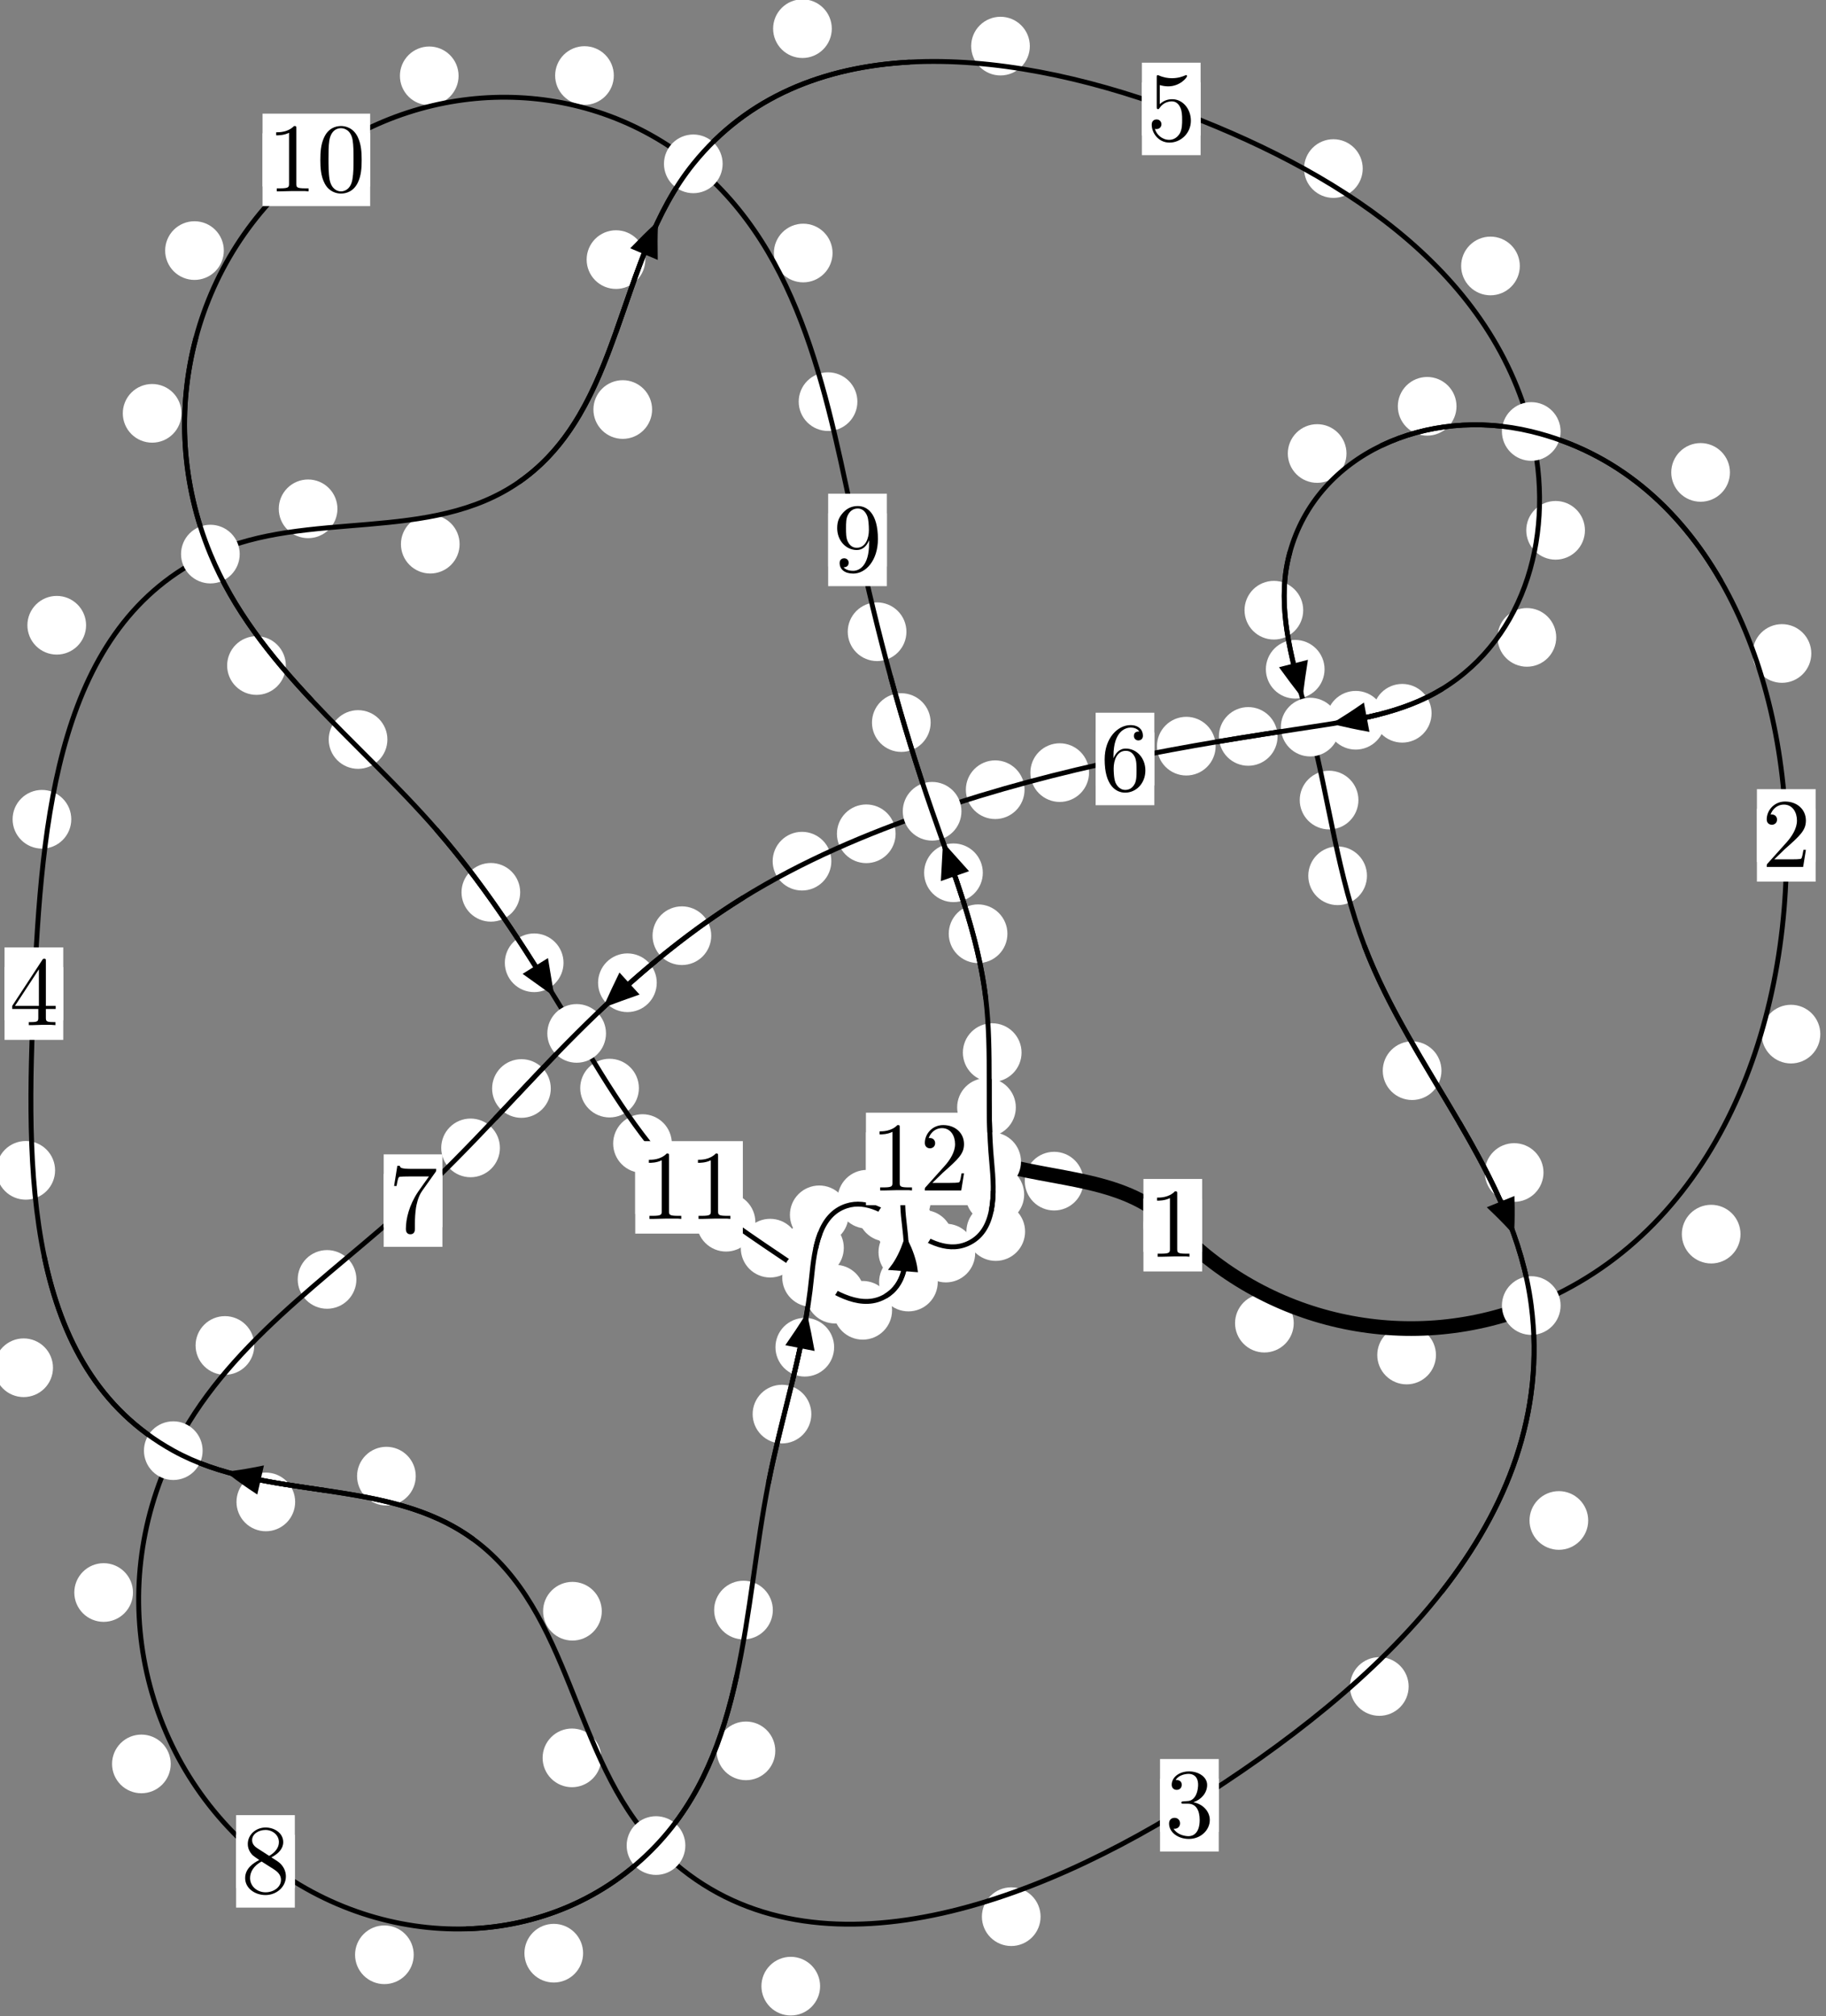 <?xml version="1.0"?>
<!-- Created by MetaPost 1.999 on 2021.07.06:0017 -->
<svg version="1.1" xmlns="http://www.w3.org/2000/svg" xmlns:xlink="http://www.w3.org/1999/xlink" width="186.028" height="205.393" viewBox="0 0 186.028 205.393">
<rect x="0" y="0" width="186.028" height="205.393" fill="#808080" stroke="none"/>
<!-- Original BoundingBox: -156.579361 -72.323349 29.449127 133.069489 -->
  <defs>
    <g transform="scale(0.01,0.01)" id="GLYPHcmr10_48">
      <path style="fill-rule: evenodd;" d="M460 -320C460 -400,455 -480,420 -554C374 -650,292 -666,250 -666C190 -666,117 -640,76 -547C44 -478,39 -400,39 -320C39 -245,43 -155,84 -79C127 2,200 22,249 22C303 22,379 1,423 -94C455 -163,460 -241,460 -320M249 -0C210 -0,151 -25,133 -121C122 -181,122 -273,122 -332C122 -396,122 -462,130 -516C149 -635,224 -644,249 -644C282 -644,348 -626,367 -527C377 -471,377 -395,377 -332C377 -257,377 -189,366 -125C351 -30,294 -0,249 -0"></path>
    </g>
    <g transform="scale(0.01,0.01)" id="GLYPHcmr10_49">
      <path style="fill-rule: evenodd;" d="M294 -640C294 -664,294 -666,271 -666C209 -602,121 -602,89 -602L89 -571C109 -571,168 -571,220 -597L220 -79C220 -43,217 -31,127 -31L95 -31L95 -0L257 -0L130 -3L217 -3L257 -3L297 -3L384 -3L419 -0L419 -31L387 -31C297 -31,294 -42,294 -79"></path>
    </g>
    <g transform="scale(0.01,0.01)" id="GLYPHcmr10_50">
      <path style="fill-rule: evenodd;" d="M127 -77L233 -180C389 -318,449 -372,449 -472C449 -586,359 -666,237 -666C124 -666,50 -574,50 -485C50 -429,100 -429,103 -429C120 -429,155 -441,155 -482C155 -508,137 -534,102 -534C94 -534,92 -534,89 -533C112 -598,166 -635,224 -635C315 -635,358 -554,358 -472C358 -392,308 -313,253 -251L61 -37C50 -26,50 -24,50 -0L421 -0L449 -174L424 -174C419 -144,412 -100,402 -85C395 -77,329 -77,307 -77"></path>
    </g>
    <g transform="scale(0.01,0.01)" id="GLYPHcmr10_51">
      <path style="fill-rule: evenodd;" d="M290 -352C372 -379,430 -449,430 -528C430 -610,342 -666,246 -666C145 -666,69 -606,69 -530C69 -497,91 -478,120 -478C151 -478,171 -500,171 -529C171 -579,124 -579,109 -579C140 -628,206 -641,242 -641C283 -641,338 -619,338 -529C338 -517,336 -459,310 -415C280 -367,246 -364,221 -363C213 -362,189 -360,182 -360C174 -359,167 -358,167 -348C167 -337,174 -337,191 -337L235 -337C317 -337,354 -269,354 -171C354 -35,285 -6,241 -6C198 -6,123 -23,88 -82C123 -77,154 -99,154 -137C154 -173,127 -193,98 -193C74 -193,42 -179,42 -135C42 -44,135 22,244 22C366 22,457 -69,457 -171C457 -253,394 -331,290 -352"></path>
    </g>
    <g transform="scale(0.01,0.01)" id="GLYPHcmr10_52">
      <path style="fill-rule: evenodd;" d="M294 -165L294 -78C294 -42,292 -31,218 -31L197 -31L197 -0L332 -0L238 -3L290 -3L332 -3L374 -3L427 -3L468 -0L468 -31L447 -31C373 -31,371 -42,371 -78L371 -165L471 -165L471 -196L371 -196L371 -651C371 -671,371 -677,355 -677C346 -677,343 -677,335 -665L28 -196L28 -165M300 -196L56 -196L300 -569"></path>
    </g>
    <g transform="scale(0.01,0.01)" id="GLYPHcmr10_53">
      <path style="fill-rule: evenodd;" d="M449 -201C449 -320,367 -420,259 -420C211 -420,168 -404,132 -369L132 -564C152 -558,185 -551,217 -551C340 -551,410 -642,410 -655C410 -661,407 -666,400 -666C399 -666,397 -666,392 -663C372 -654,323 -634,256 -634C216 -634,170 -641,123 -662C115 -665,113 -665,111 -665C101 -665,101 -657,101 -641L101 -345C101 -327,101 -319,115 -319C122 -319,124 -322,128 -328C139 -344,176 -398,257 -398C309 -398,334 -352,342 -334C358 -297,360 -258,360 -208C360 -173,360 -113,336 -71C312 -32,275 -6,229 -6C156 -6,99 -59,82 -118C85 -117,88 -116,99 -116C132 -116,149 -141,149 -165C149 -189,132 -214,99 -214C85 -214,50 -207,50 -161C50 -75,119 22,231 22C347 22,449 -74,449 -201"></path>
    </g>
    <g transform="scale(0.01,0.01)" id="GLYPHcmr10_54">
      <path style="fill-rule: evenodd;" d="M132 -328L132 -352C132 -605,256 -641,307 -641C331 -641,373 -635,395 -601C380 -601,340 -601,340 -556C340 -525,364 -510,386 -510C402 -510,432 -519,432 -558C432 -618,388 -666,305 -666C177 -666,42 -537,42 -316C42 -49,158 22,251 22C362 22,457 -72,457 -204C457 -331,368 -427,257 -427C189 -427,152 -376,132 -328M251 -6C188 -6,158 -66,152 -81C134 -128,134 -208,134 -226C134 -304,166 -404,256 -404C272 -404,318 -404,349 -342C367 -305,367 -254,367 -205C367 -157,367 -107,350 -71C320 -11,274 -6,251 -6"></path>
    </g>
    <g transform="scale(0.01,0.01)" id="GLYPHcmr10_55">
      <path style="fill-rule: evenodd;" d="M476 -609C485 -621,485 -623,485 -644L242 -644C120 -644,118 -657,114 -676L89 -676L56 -470L81 -470C84 -486,93 -549,106 -561C113 -567,191 -567,204 -567L411 -567C400 -551,321 -442,299 -409C209 -274,176 -135,176 -33C176 -23,176 22,222 22C268 22,268 -23,268 -33L268 -84C268 -139,271 -194,279 -248C283 -271,297 -357,341 -419"></path>
    </g>
    <g transform="scale(0.01,0.01)" id="GLYPHcmr10_56">
      <path style="fill-rule: evenodd;" d="M163 -457C117 -487,113 -521,113 -538C113 -599,178 -641,249 -641C322 -641,386 -589,386 -517C386 -460,347 -412,287 -377M309 -362C381 -399,430 -451,430 -517C430 -609,341 -666,250 -666C150 -666,69 -592,69 -499C69 -481,71 -436,113 -389C124 -377,161 -352,186 -335C128 -306,42 -250,42 -151C42 -45,144 22,249 22C362 22,457 -61,457 -168C457 -204,446 -249,408 -291C389 -312,373 -322,309 -362M209 -320L332 -242C360 -223,407 -193,407 -132C407 -58,332 -6,250 -6C164 -6,92 -68,92 -151C92 -209,124 -273,209 -320"></path>
    </g>
    <g transform="scale(0.01,0.01)" id="GLYPHcmr10_57">
      <path style="fill-rule: evenodd;" d="M367 -318L367 -286C367 -52,263 -6,205 -6C188 -6,134 -8,107 -42C151 -42,159 -71,159 -88C159 -119,135 -134,113 -134C97 -134,67 -125,67 -86C67 -19,121 22,206 22C335 22,457 -114,457 -329C457 -598,342 -666,253 -666C198 -666,149 -648,106 -603C65 -558,42 -516,42 -441C42 -316,130 -218,242 -218C303 -218,344 -260,367 -318M243 -241C227 -241,181 -241,150 -304C132 -341,132 -391,132 -440C132 -494,132 -541,153 -578C180 -628,218 -641,253 -641C299 -641,332 -607,349 -562C361 -530,365 -467,365 -421C365 -338,331 -241,243 -241"></path>
    </g>
  </defs>
  <path d="M131.802 134.793C131.802 134,131.487 133.24,130.926 132.679C130.366 132.119,129.606 131.804,128.813 131.804C128.02 131.804,127.26 132.119,126.7 132.679C126.139 133.24,125.824 134,125.824 134.793C125.824 135.585,126.139 136.345,126.7 136.906C127.26 137.466,128.02 137.781,128.813 137.781C129.606 137.781,130.366 137.466,130.926 136.906C131.487 136.345,131.802 135.585,131.802 134.793Z" style="fill: rgb(100%,100%,100%);stroke: none;"></path>
  <path d="M122.47 124.815C122.47 124.022,122.155 123.262,121.594 122.701C121.034 122.141,120.273 121.826,119.481 121.826C118.688 121.826,117.928 122.141,117.367 122.701C116.807 123.262,116.492 124.022,116.492 124.815C116.492 125.607,116.807 126.367,117.367 126.928C117.928 127.488,118.688 127.803,119.481 127.803C120.273 127.803,121.034 127.488,121.594 126.928C122.155 126.367,122.47 125.607,122.47 124.815Z" style="fill: rgb(100%,100%,100%);stroke: none;"></path>
  <path d="M177.318 125.725C177.318 124.932,177.003 124.172,176.443 123.611C175.883 123.051,175.122 122.736,174.33 122.736C173.537 122.736,172.777 123.051,172.216 123.611C171.656 124.172,171.341 124.932,171.341 125.725C171.341 126.517,171.656 127.277,172.216 127.838C172.777 128.398,173.537 128.713,174.33 128.713C175.122 128.713,175.883 128.398,176.443 127.838C177.003 127.277,177.318 126.517,177.318 125.725Z" style="fill: rgb(100%,100%,100%);stroke: none;"></path>
  <path d="M146.291 138.04C146.291 137.247,145.976 136.487,145.415 135.927C144.855 135.366,144.095 135.051,143.302 135.051C142.509 135.051,141.749 135.366,141.189 135.927C140.628 136.487,140.313 137.247,140.313 138.04C140.313 138.833,140.628 139.593,141.189 140.153C141.749 140.714,142.509 141.029,143.302 141.029C144.095 141.029,144.855 140.714,145.415 140.153C145.976 139.593,146.291 138.833,146.291 138.04Z" style="fill: rgb(100%,100%,100%);stroke: none;"></path>
  <path d="M184.531 66.572C184.531 65.779,184.216 65.019,183.655 64.458C183.095 63.898,182.335 63.583,181.542 63.583C180.749 63.583,179.989 63.898,179.429 64.458C178.868 65.019,178.553 65.779,178.553 66.572C178.553 67.364,178.868 68.124,179.429 68.685C179.989 69.245,180.749 69.56,181.542 69.56C182.335 69.56,183.095 69.245,183.655 68.685C184.216 68.124,184.531 67.364,184.531 66.572Z" style="fill: rgb(100%,100%,100%);stroke: none;"></path>
  <path d="M185.449 105.348C185.449 104.556,185.134 103.796,184.574 103.235C184.013 102.675,183.253 102.36,182.46 102.36C181.668 102.36,180.908 102.675,180.347 103.235C179.787 103.796,179.472 104.556,179.472 105.348C179.472 106.141,179.787 106.901,180.347 107.462C180.908 108.022,181.668 108.337,182.46 108.337C183.253 108.337,184.013 108.022,184.574 107.462C185.134 106.901,185.449 106.141,185.449 105.348Z" style="fill: rgb(100%,100%,100%);stroke: none;"></path>
  <path d="M148.384 41.392C148.384 40.599,148.069 39.839,147.509 39.279C146.948 38.718,146.188 38.403,145.396 38.403C144.603 38.403,143.843 38.718,143.282 39.279C142.722 39.839,142.407 40.599,142.407 41.392C142.407 42.185,142.722 42.945,143.282 43.505C143.843 44.066,144.603 44.381,145.396 44.381C146.188 44.381,146.948 44.066,147.509 43.505C148.069 42.945,148.384 42.185,148.384 41.392Z" style="fill: rgb(100%,100%,100%);stroke: none;"></path>
  <path d="M176.241 48.126C176.241 47.333,175.926 46.573,175.365 46.012C174.805 45.452,174.045 45.137,173.252 45.137C172.459 45.137,171.699 45.452,171.139 46.012C170.578 46.573,170.263 47.333,170.263 48.126C170.263 48.918,170.578 49.679,171.139 50.239C171.699 50.799,172.459 51.114,173.252 51.114C174.045 51.114,174.805 50.799,175.365 50.239C175.926 49.679,176.241 48.918,176.241 48.126Z" style="fill: rgb(100%,100%,100%);stroke: none;"></path>
  <path d="M132.767 62.164C132.767 61.371,132.452 60.611,131.892 60.05C131.331 59.49,130.571 59.175,129.779 59.175C128.986 59.175,128.226 59.49,127.665 60.05C127.105 60.611,126.79 61.371,126.79 62.164C126.79 62.956,127.105 63.717,127.665 64.277C128.226 64.837,128.986 65.152,129.779 65.152C130.571 65.152,131.331 64.837,131.892 64.277C132.452 63.717,132.767 62.956,132.767 62.164Z" style="fill: rgb(100%,100%,100%);stroke: none;"></path>
  <path d="M137.177 46.2C137.177 45.408,136.862 44.647,136.301 44.087C135.741 43.526,134.981 43.212,134.188 43.212C133.395 43.212,132.635 43.526,132.075 44.087C131.514 44.647,131.199 45.408,131.199 46.2C131.199 46.993,131.514 47.753,132.075 48.314C132.635 48.874,133.395 49.189,134.188 49.189C134.981 49.189,135.741 48.874,136.301 48.314C136.862 47.753,137.177 46.993,137.177 46.2Z" style="fill: rgb(100%,100%,100%);stroke: none;"></path>
  <path d="M138.392 81.505C138.392 80.712,138.077 79.952,137.516 79.392C136.956 78.831,136.196 78.516,135.403 78.516C134.61 78.516,133.85 78.831,133.29 79.392C132.729 79.952,132.414 80.712,132.414 81.505C132.414 82.298,132.729 83.058,133.29 83.618C133.85 84.179,134.61 84.494,135.403 84.494C136.196 84.494,136.956 84.179,137.516 83.618C138.077 83.058,138.392 82.298,138.392 81.505Z" style="fill: rgb(100%,100%,100%);stroke: none;"></path>
  <path d="M134.942 68.179C134.942 67.386,134.627 66.626,134.066 66.065C133.506 65.505,132.746 65.19,131.953 65.19C131.16 65.19,130.4 65.505,129.84 66.065C129.279 66.626,128.964 67.386,128.964 68.179C128.964 68.971,129.279 69.732,129.84 70.292C130.4 70.853,131.16 71.167,131.953 71.167C132.746 71.167,133.506 70.853,134.066 70.292C134.627 69.732,134.942 68.971,134.942 68.179Z" style="fill: rgb(100%,100%,100%);stroke: none;"></path>
  <path d="M146.851 109.072C146.851 108.28,146.536 107.519,145.975 106.959C145.415 106.399,144.655 106.084,143.862 106.084C143.069 106.084,142.309 106.399,141.749 106.959C141.188 107.519,140.873 108.28,140.873 109.072C140.873 109.865,141.188 110.625,141.749 111.186C142.309 111.746,143.069 112.061,143.862 112.061C144.655 112.061,145.415 111.746,145.975 111.186C146.536 110.625,146.851 109.865,146.851 109.072Z" style="fill: rgb(100%,100%,100%);stroke: none;"></path>
  <path d="M139.263 89.218C139.263 88.425,138.948 87.665,138.387 87.105C137.827 86.544,137.066 86.229,136.274 86.229C135.481 86.229,134.721 86.544,134.16 87.105C133.6 87.665,133.285 88.425,133.285 89.218C133.285 90.011,133.6 90.771,134.16 91.331C134.721 91.892,135.481 92.207,136.274 92.207C137.066 92.207,137.827 91.892,138.387 91.331C138.948 90.771,139.263 90.011,139.263 89.218Z" style="fill: rgb(100%,100%,100%);stroke: none;"></path>
  <path d="M161.801 154.895C161.801 154.102,161.486 153.342,160.925 152.781C160.365 152.221,159.605 151.906,158.812 151.906C158.019 151.906,157.259 152.221,156.699 152.781C156.138 153.342,155.823 154.102,155.823 154.895C155.823 155.687,156.138 156.447,156.699 157.008C157.259 157.568,158.019 157.883,158.812 157.883C159.605 157.883,160.365 157.568,160.925 157.008C161.486 156.447,161.801 155.687,161.801 154.895Z" style="fill: rgb(100%,100%,100%);stroke: none;"></path>
  <path d="M157.248 119.446C157.248 118.654,156.933 117.893,156.373 117.333C155.812 116.772,155.052 116.458,154.259 116.458C153.467 116.458,152.706 116.772,152.146 117.333C151.585 117.893,151.271 118.654,151.271 119.446C151.271 120.239,151.585 120.999,152.146 121.56C152.706 122.12,153.467 122.435,154.259 122.435C155.052 122.435,155.812 122.12,156.373 121.56C156.933 120.999,157.248 120.239,157.248 119.446Z" style="fill: rgb(100%,100%,100%);stroke: none;"></path>
  <path d="M106.011 195.256C106.011 194.463,105.696 193.703,105.136 193.143C104.576 192.582,103.815 192.267,103.023 192.267C102.23 192.267,101.47 192.582,100.909 193.143C100.349 193.703,100.034 194.463,100.034 195.256C100.034 196.049,100.349 196.809,100.909 197.369C101.47 197.93,102.23 198.245,103.023 198.245C103.815 198.245,104.576 197.93,105.136 197.369C105.696 196.809,106.011 196.049,106.011 195.256Z" style="fill: rgb(100%,100%,100%);stroke: none;"></path>
  <path d="M143.509 171.807C143.509 171.015,143.194 170.254,142.634 169.694C142.074 169.133,141.313 168.818,140.521 168.818C139.728 168.818,138.968 169.133,138.407 169.694C137.847 170.254,137.532 171.015,137.532 171.807C137.532 172.6,137.847 173.36,138.407 173.921C138.968 174.481,139.728 174.796,140.521 174.796C141.313 174.796,142.074 174.481,142.634 173.921C143.194 173.36,143.509 172.6,143.509 171.807Z" style="fill: rgb(100%,100%,100%);stroke: none;"></path>
  <path d="M61.257 179.079C61.257 178.286,60.943 177.526,60.382 176.966C59.822 176.405,59.061 176.09,58.269 176.09C57.476 176.09,56.716 176.405,56.155 176.966C55.595 177.526,55.28 178.286,55.28 179.079C55.28 179.872,55.595 180.632,56.155 181.192C56.716 181.753,57.476 182.068,58.269 182.068C59.061 182.068,59.822 181.753,60.382 181.192C60.943 180.632,61.257 179.872,61.257 179.079Z" style="fill: rgb(100%,100%,100%);stroke: none;"></path>
  <path d="M83.55 202.335C83.55 201.542,83.235 200.782,82.674 200.221C82.114 199.661,81.354 199.346,80.561 199.346C79.768 199.346,79.008 199.661,78.448 200.221C77.887 200.782,77.572 201.542,77.572 202.335C77.572 203.127,77.887 203.887,78.448 204.448C79.008 205.008,79.768 205.323,80.561 205.323C81.354 205.323,82.114 205.008,82.674 204.448C83.235 203.887,83.55 203.127,83.55 202.335Z" style="fill: rgb(100%,100%,100%);stroke: none;"></path>
  <path d="M42.355 150.378C42.355 149.586,42.04 148.826,41.48 148.265C40.919 147.705,40.159 147.39,39.366 147.39C38.574 147.39,37.813 147.705,37.253 148.265C36.692 148.826,36.378 149.586,36.378 150.378C36.378 151.171,36.692 151.931,37.253 152.492C37.813 153.052,38.574 153.367,39.366 153.367C40.159 153.367,40.919 153.052,41.48 152.492C42.04 151.931,42.355 151.171,42.355 150.378Z" style="fill: rgb(100%,100%,100%);stroke: none;"></path>
  <path d="M61.307 164.139C61.307 163.346,60.992 162.586,60.431 162.026C59.871 161.465,59.111 161.15,58.318 161.15C57.525 161.15,56.765 161.465,56.205 162.026C55.644 162.586,55.329 163.346,55.329 164.139C55.329 164.932,55.644 165.692,56.205 166.252C56.765 166.813,57.525 167.128,58.318 167.128C59.111 167.128,59.871 166.813,60.431 166.252C60.992 165.692,61.307 164.932,61.307 164.139Z" style="fill: rgb(100%,100%,100%);stroke: none;"></path>
  <path d="M5.398 139.336C5.398 138.543,5.083 137.783,4.523 137.223C3.962 136.662,3.202 136.347,2.409 136.347C1.617 136.347,0.857 136.662,0.296 137.223C-0.264 137.783,-0.579 138.543,-0.579 139.336C-0.579 140.129,-0.264 140.889,0.296 141.449C0.857 142.01,1.617 142.325,2.409 142.325C3.202 142.325,3.962 142.01,4.523 141.449C5.083 140.889,5.398 140.129,5.398 139.336Z" style="fill: rgb(100%,100%,100%);stroke: none;"></path>
  <path d="M30.07 153.005C30.07 152.212,29.755 151.452,29.195 150.891C28.634 150.331,27.874 150.016,27.081 150.016C26.289 150.016,25.528 150.331,24.968 150.891C24.407 151.452,24.093 152.212,24.093 153.005C24.093 153.797,24.407 154.558,24.968 155.118C25.528 155.678,26.289 155.993,27.081 155.993C27.874 155.993,28.634 155.678,29.195 155.118C29.755 154.558,30.07 153.797,30.07 153.005Z" style="fill: rgb(100%,100%,100%);stroke: none;"></path>
  <path d="M7.262 83.461C7.262 82.668,6.947 81.908,6.386 81.348C5.826 80.787,5.066 80.472,4.273 80.472C3.48 80.472,2.72 80.787,2.16 81.348C1.599 81.908,1.284 82.668,1.284 83.461C1.284 84.254,1.599 85.014,2.16 85.574C2.72 86.135,3.48 86.45,4.273 86.45C5.066 86.45,5.826 86.135,6.386 85.574C6.947 85.014,7.262 84.254,7.262 83.461Z" style="fill: rgb(100%,100%,100%);stroke: none;"></path>
  <path d="M5.612 119.226C5.612 118.433,5.297 117.673,4.737 117.112C4.176 116.552,3.416 116.237,2.623 116.237C1.831 116.237,1.07 116.552,0.51 117.112C-0.051 117.673,-0.365 118.433,-0.365 119.226C-0.365 120.018,-0.051 120.779,0.51 121.339C1.07 121.899,1.831 122.214,2.623 122.214C3.416 122.214,4.176 121.899,4.737 121.339C5.297 120.779,5.612 120.018,5.612 119.226Z" style="fill: rgb(100%,100%,100%);stroke: none;"></path>
  <path d="M34.377 51.836C34.377 51.043,34.062 50.283,33.502 49.722C32.941 49.162,32.181 48.847,31.389 48.847C30.596 48.847,29.836 49.162,29.275 49.722C28.715 50.283,28.4 51.043,28.4 51.836C28.4 52.628,28.715 53.389,29.275 53.949C29.836 54.509,30.596 54.824,31.389 54.824C32.181 54.824,32.941 54.509,33.502 53.949C34.062 53.389,34.377 52.628,34.377 51.836Z" style="fill: rgb(100%,100%,100%);stroke: none;"></path>
  <path d="M8.77 63.696C8.77 62.903,8.455 62.143,7.894 61.583C7.334 61.022,6.574 60.707,5.781 60.707C4.988 60.707,4.228 61.022,3.668 61.583C3.107 62.143,2.792 62.903,2.792 63.696C2.792 64.489,3.107 65.249,3.668 65.809C4.228 66.37,4.988 66.685,5.781 66.685C6.574 66.685,7.334 66.37,7.894 65.809C8.455 65.249,8.77 64.489,8.77 63.696Z" style="fill: rgb(100%,100%,100%);stroke: none;"></path>
  <path d="M66.434 41.72C66.434 40.927,66.119 40.167,65.558 39.607C64.998 39.046,64.237 38.731,63.445 38.731C62.652 38.731,61.892 39.046,61.331 39.607C60.771 40.167,60.456 40.927,60.456 41.72C60.456 42.513,60.771 43.273,61.331 43.833C61.892 44.394,62.652 44.709,63.445 44.709C64.237 44.709,64.998 44.394,65.558 43.833C66.119 43.273,66.434 42.513,66.434 41.72Z" style="fill: rgb(100%,100%,100%);stroke: none;"></path>
  <path d="M46.823 55.436C46.823 54.644,46.508 53.883,45.948 53.323C45.388 52.763,44.627 52.448,43.835 52.448C43.042 52.448,42.282 52.763,41.721 53.323C41.161 53.883,40.846 54.644,40.846 55.436C40.846 56.229,41.161 56.989,41.721 57.55C42.282 58.11,43.042 58.425,43.835 58.425C44.627 58.425,45.388 58.11,45.948 57.55C46.508 56.989,46.823 56.229,46.823 55.436Z" style="fill: rgb(100%,100%,100%);stroke: none;"></path>
  <path d="M84.741 2.919C84.741 2.127,84.426 1.366,83.865 0.806C83.305 0.245,82.545 -0.069,81.752 -0.069C80.959 -0.069,80.199 0.245,79.639 0.806C79.078 1.366,78.763 2.127,78.763 2.919C78.763 3.712,79.078 4.472,79.639 5.033C80.199 5.593,80.959 5.908,81.752 5.908C82.545 5.908,83.305 5.593,83.865 5.033C84.426 4.472,84.741 3.712,84.741 2.919Z" style="fill: rgb(100%,100%,100%);stroke: none;"></path>
  <path d="M65.743 26.446C65.743 25.654,65.428 24.894,64.868 24.333C64.307 23.773,63.547 23.458,62.754 23.458C61.962 23.458,61.202 23.773,60.641 24.333C60.081 24.894,59.766 25.654,59.766 26.446C59.766 27.239,60.081 27.999,60.641 28.56C61.202 29.12,61.962 29.435,62.754 29.435C63.547 29.435,64.307 29.12,64.868 28.56C65.428 27.999,65.743 27.239,65.743 26.446Z" style="fill: rgb(100%,100%,100%);stroke: none;"></path>
  <path d="M138.83 17.173C138.83 16.38,138.515 15.62,137.955 15.059C137.394 14.499,136.634 14.184,135.841 14.184C135.049 14.184,134.289 14.499,133.728 15.059C133.168 15.62,132.853 16.38,132.853 17.173C132.853 17.965,133.168 18.725,133.728 19.286C134.289 19.846,135.049 20.161,135.841 20.161C136.634 20.161,137.394 19.846,137.955 19.286C138.515 18.725,138.83 17.965,138.83 17.173Z" style="fill: rgb(100%,100%,100%);stroke: none;"></path>
  <path d="M104.917 4.697C104.917 3.904,104.602 3.144,104.042 2.584C103.481 2.023,102.721 1.708,101.928 1.708C101.136 1.708,100.376 2.023,99.815 2.584C99.255 3.144,98.94 3.904,98.94 4.697C98.94 5.49,99.255 6.25,99.815 6.81C100.376 7.371,101.136 7.686,101.928 7.686C102.721 7.686,103.481 7.371,104.042 6.81C104.602 6.25,104.917 5.49,104.917 4.697Z" style="fill: rgb(100%,100%,100%);stroke: none;"></path>
  <path d="M161.469 54.025C161.469 53.232,161.154 52.472,160.594 51.912C160.033 51.351,159.273 51.036,158.48 51.036C157.688 51.036,156.928 51.351,156.367 51.912C155.807 52.472,155.492 53.232,155.492 54.025C155.492 54.818,155.807 55.578,156.367 56.138C156.928 56.699,157.688 57.014,158.48 57.014C159.273 57.014,160.033 56.699,160.594 56.138C161.154 55.578,161.469 54.818,161.469 54.025Z" style="fill: rgb(100%,100%,100%);stroke: none;"></path>
  <path d="M154.835 27.094C154.835 26.301,154.52 25.541,153.96 24.981C153.399 24.42,152.639 24.105,151.847 24.105C151.054 24.105,150.294 24.42,149.733 24.981C149.173 25.541,148.858 26.301,148.858 27.094C148.858 27.887,149.173 28.647,149.733 29.207C150.294 29.768,151.054 30.083,151.847 30.083C152.639 30.083,153.399 29.768,153.96 29.207C154.52 28.647,154.835 27.887,154.835 27.094Z" style="fill: rgb(100%,100%,100%);stroke: none;"></path>
  <path d="M145.844 72.663C145.844 71.87,145.529 71.11,144.969 70.549C144.408 69.989,143.648 69.674,142.856 69.674C142.063 69.674,141.303 69.989,140.742 70.549C140.182 71.11,139.867 71.87,139.867 72.663C139.867 73.455,140.182 74.216,140.742 74.776C141.303 75.337,142.063 75.651,142.856 75.651C143.648 75.651,144.408 75.337,144.969 74.776C145.529 74.216,145.844 73.455,145.844 72.663Z" style="fill: rgb(100%,100%,100%);stroke: none;"></path>
  <path d="M158.543 64.932C158.543 64.139,158.228 63.379,157.668 62.818C157.107 62.258,156.347 61.943,155.554 61.943C154.762 61.943,154.002 62.258,153.441 62.818C152.881 63.379,152.566 64.139,152.566 64.932C152.566 65.724,152.881 66.484,153.441 67.045C154.002 67.605,154.762 67.92,155.554 67.92C156.347 67.92,157.107 67.605,157.668 67.045C158.228 66.484,158.543 65.724,158.543 64.932Z" style="fill: rgb(100%,100%,100%);stroke: none;"></path>
  <path d="M130.155 75.021C130.155 74.229,129.84 73.468,129.28 72.908C128.719 72.347,127.959 72.033,127.166 72.033C126.374 72.033,125.613 72.347,125.053 72.908C124.492 73.468,124.178 74.229,124.178 75.021C124.178 75.814,124.492 76.574,125.053 77.135C125.613 77.695,126.374 78.01,127.166 78.01C127.959 78.01,128.719 77.695,129.28 77.135C129.84 76.574,130.155 75.814,130.155 75.021Z" style="fill: rgb(100%,100%,100%);stroke: none;"></path>
  <path d="M141.107 73.374C141.107 72.581,140.793 71.821,140.232 71.261C139.672 70.7,138.911 70.385,138.119 70.385C137.326 70.385,136.566 70.7,136.005 71.261C135.445 71.821,135.13 72.581,135.13 73.374C135.13 74.167,135.445 74.927,136.005 75.487C136.566 76.048,137.326 76.363,138.119 76.363C138.911 76.363,139.672 76.048,140.232 75.487C140.793 74.927,141.107 74.167,141.107 73.374Z" style="fill: rgb(100%,100%,100%);stroke: none;"></path>
  <path d="M110.949 78.708C110.949 77.915,110.635 77.155,110.074 76.594C109.514 76.034,108.753 75.719,107.961 75.719C107.168 75.719,106.408 76.034,105.847 76.594C105.287 77.155,104.972 77.915,104.972 78.708C104.972 79.5,105.287 80.26,105.847 80.821C106.408 81.381,107.168 81.696,107.961 81.696C108.753 81.696,109.514 81.381,110.074 80.821C110.635 80.26,110.949 79.5,110.949 78.708Z" style="fill: rgb(100%,100%,100%);stroke: none;"></path>
  <path d="M123.847 76.013C123.847 75.22,123.532 74.46,122.971 73.9C122.411 73.339,121.651 73.024,120.858 73.024C120.065 73.024,119.305 73.339,118.745 73.9C118.184 74.46,117.869 75.22,117.869 76.013C117.869 76.806,118.184 77.566,118.745 78.126C119.305 78.687,120.065 79.002,120.858 79.002C121.651 79.002,122.411 78.687,122.971 78.126C123.532 77.566,123.847 76.806,123.847 76.013Z" style="fill: rgb(100%,100%,100%);stroke: none;"></path>
  <path d="M91.242 84.94C91.242 84.148,90.927 83.388,90.366 82.827C89.806 82.267,89.046 81.952,88.253 81.952C87.46 81.952,86.7 82.267,86.14 82.827C85.579 83.388,85.264 84.148,85.264 84.94C85.264 85.733,85.579 86.493,86.14 87.054C86.7 87.614,87.46 87.929,88.253 87.929C89.046 87.929,89.806 87.614,90.366 87.054C90.927 86.493,91.242 85.733,91.242 84.94Z" style="fill: rgb(100%,100%,100%);stroke: none;"></path>
  <path d="M104.378 80.45C104.378 79.657,104.063 78.897,103.502 78.337C102.942 77.776,102.182 77.461,101.389 77.461C100.596 77.461,99.836 77.776,99.276 78.337C98.715 78.897,98.4 79.657,98.4 80.45C98.4 81.243,98.715 82.003,99.276 82.563C99.836 83.124,100.596 83.439,101.389 83.439C102.182 83.439,102.942 83.124,103.502 82.563C104.063 82.003,104.378 81.243,104.378 80.45Z" style="fill: rgb(100%,100%,100%);stroke: none;"></path>
  <path d="M72.458 95.321C72.458 94.529,72.143 93.769,71.583 93.208C71.023 92.648,70.262 92.333,69.47 92.333C68.677 92.333,67.917 92.648,67.356 93.208C66.796 93.769,66.481 94.529,66.481 95.321C66.481 96.114,66.796 96.874,67.356 97.435C67.917 97.995,68.677 98.31,69.47 98.31C70.262 98.31,71.023 97.995,71.583 97.435C72.143 96.874,72.458 96.114,72.458 95.321Z" style="fill: rgb(100%,100%,100%);stroke: none;"></path>
  <path d="M84.695 87.73C84.695 86.937,84.38 86.177,83.819 85.617C83.259 85.056,82.499 84.741,81.706 84.741C80.913 84.741,80.153 85.056,79.593 85.617C79.032 86.177,78.717 86.937,78.717 87.73C78.717 88.523,79.032 89.283,79.593 89.843C80.153 90.404,80.913 90.719,81.706 90.719C82.499 90.719,83.259 90.404,83.819 89.843C84.38 89.283,84.695 88.523,84.695 87.73Z" style="fill: rgb(100%,100%,100%);stroke: none;"></path>
  <path d="M56.112 110.889C56.112 110.096,55.797 109.336,55.237 108.775C54.676 108.215,53.916 107.9,53.124 107.9C52.331 107.9,51.571 108.215,51.01 108.775C50.45 109.336,50.135 110.096,50.135 110.889C50.135 111.681,50.45 112.441,51.01 113.002C51.571 113.562,52.331 113.877,53.124 113.877C53.916 113.877,54.676 113.562,55.237 113.002C55.797 112.441,56.112 111.681,56.112 110.889Z" style="fill: rgb(100%,100%,100%);stroke: none;"></path>
  <path d="M66.908 100.115C66.908 99.323,66.593 98.562,66.033 98.002C65.472 97.441,64.712 97.126,63.919 97.126C63.127 97.126,62.367 97.441,61.806 98.002C61.246 98.562,60.931 99.323,60.931 100.115C60.931 100.908,61.246 101.668,61.806 102.229C62.367 102.789,63.127 103.104,63.919 103.104C64.712 103.104,65.472 102.789,66.033 102.229C66.593 101.668,66.908 100.908,66.908 100.115Z" style="fill: rgb(100%,100%,100%);stroke: none;"></path>
  <path d="M36.308 130.337C36.308 129.545,35.993 128.785,35.433 128.224C34.872 127.664,34.112 127.349,33.319 127.349C32.527 127.349,31.767 127.664,31.206 128.224C30.646 128.785,30.331 129.545,30.331 130.337C30.331 131.13,30.646 131.89,31.206 132.451C31.767 133.011,32.527 133.326,33.319 133.326C34.112 133.326,34.872 133.011,35.433 132.451C35.993 131.89,36.308 131.13,36.308 130.337Z" style="fill: rgb(100%,100%,100%);stroke: none;"></path>
  <path d="M50.929 116.939C50.929 116.147,50.614 115.386,50.053 114.826C49.493 114.265,48.733 113.951,47.94 113.951C47.147 113.951,46.387 114.265,45.827 114.826C45.266 115.386,44.951 116.147,44.951 116.939C44.951 117.732,45.266 118.492,45.827 119.053C46.387 119.613,47.147 119.928,47.94 119.928C48.733 119.928,49.493 119.613,50.053 119.053C50.614 118.492,50.929 117.732,50.929 116.939Z" style="fill: rgb(100%,100%,100%);stroke: none;"></path>
  <path d="M13.548 162.234C13.548 161.441,13.233 160.681,12.672 160.121C12.112 159.56,11.352 159.245,10.559 159.245C9.766 159.245,9.006 159.56,8.446 160.121C7.885 160.681,7.57 161.441,7.57 162.234C7.57 163.027,7.885 163.787,8.446 164.347C9.006 164.908,9.766 165.223,10.559 165.223C11.352 165.223,12.112 164.908,12.672 164.347C13.233 163.787,13.548 163.027,13.548 162.234Z" style="fill: rgb(100%,100%,100%);stroke: none;"></path>
  <path d="M25.904 137.066C25.904 136.274,25.589 135.513,25.028 134.953C24.468 134.393,23.708 134.078,22.915 134.078C22.122 134.078,21.362 134.393,20.802 134.953C20.241 135.513,19.926 136.274,19.926 137.066C19.926 137.859,20.241 138.619,20.802 139.18C21.362 139.74,22.122 140.055,22.915 140.055C23.708 140.055,24.468 139.74,25.028 139.18C25.589 138.619,25.904 137.859,25.904 137.066Z" style="fill: rgb(100%,100%,100%);stroke: none;"></path>
  <path d="M42.149 199.138C42.149 198.345,41.834 197.585,41.274 197.025C40.713 196.464,39.953 196.149,39.16 196.149C38.368 196.149,37.608 196.464,37.047 197.025C36.487 197.585,36.172 198.345,36.172 199.138C36.172 199.931,36.487 200.691,37.047 201.251C37.608 201.812,38.368 202.127,39.16 202.127C39.953 202.127,40.713 201.812,41.274 201.251C41.834 200.691,42.149 199.931,42.149 199.138Z" style="fill: rgb(100%,100%,100%);stroke: none;"></path>
  <path d="M17.393 179.696C17.393 178.903,17.078 178.143,16.518 177.582C15.957 177.022,15.197 176.707,14.404 176.707C13.612 176.707,12.852 177.022,12.291 177.582C11.731 178.143,11.416 178.903,11.416 179.696C11.416 180.488,11.731 181.248,12.291 181.809C12.852 182.369,13.612 182.684,14.404 182.684C15.197 182.684,15.957 182.369,16.518 181.809C17.078 181.248,17.393 180.488,17.393 179.696Z" style="fill: rgb(100%,100%,100%);stroke: none;"></path>
  <path d="M78.985 178.365C78.985 177.572,78.67 176.812,78.11 176.251C77.549 175.691,76.789 175.376,75.996 175.376C75.204 175.376,74.443 175.691,73.883 176.251C73.322 176.812,73.007 177.572,73.007 178.365C73.007 179.157,73.322 179.917,73.883 180.478C74.443 181.038,75.204 181.353,75.996 181.353C76.789 181.353,77.549 181.038,78.11 180.478C78.67 179.917,78.985 179.157,78.985 178.365Z" style="fill: rgb(100%,100%,100%);stroke: none;"></path>
  <path d="M59.405 198.976C59.405 198.184,59.091 197.423,58.53 196.863C57.97 196.302,57.209 195.987,56.417 195.987C55.624 195.987,54.864 196.302,54.303 196.863C53.743 197.423,53.428 198.184,53.428 198.976C53.428 199.769,53.743 200.529,54.303 201.09C54.864 201.65,55.624 201.965,56.417 201.965C57.209 201.965,57.97 201.65,58.53 201.09C59.091 200.529,59.405 199.769,59.405 198.976Z" style="fill: rgb(100%,100%,100%);stroke: none;"></path>
  <path d="M82.656 144.059C82.656 143.266,82.341 142.506,81.78 141.945C81.22 141.385,80.46 141.07,79.667 141.07C78.874 141.07,78.114 141.385,77.554 141.945C76.993 142.506,76.678 143.266,76.678 144.059C76.678 144.851,76.993 145.611,77.554 146.172C78.114 146.732,78.874 147.047,79.667 147.047C80.46 147.047,81.22 146.732,81.78 146.172C82.341 145.611,82.656 144.851,82.656 144.059Z" style="fill: rgb(100%,100%,100%);stroke: none;"></path>
  <path d="M78.734 164.021C78.734 163.229,78.419 162.469,77.858 161.908C77.298 161.348,76.538 161.033,75.745 161.033C74.952 161.033,74.192 161.348,73.632 161.908C73.071 162.469,72.756 163.229,72.756 164.021C72.756 164.814,73.071 165.574,73.632 166.135C74.192 166.695,74.952 167.01,75.745 167.01C76.538 167.01,77.298 166.695,77.858 166.135C78.419 165.574,78.734 164.814,78.734 164.021Z" style="fill: rgb(100%,100%,100%);stroke: none;"></path>
  <path d="M85.964 127.12C85.964 126.327,85.649 125.567,85.088 125.006C84.528 124.446,83.768 124.131,82.975 124.131C82.182 124.131,81.422 124.446,80.862 125.006C80.301 125.567,79.986 126.327,79.986 127.12C79.986 127.912,80.301 128.673,80.862 129.233C81.422 129.794,82.182 130.108,82.975 130.108C83.768 130.108,84.528 129.794,85.088 129.233C85.649 128.673,85.964 127.912,85.964 127.12Z" style="fill: rgb(100%,100%,100%);stroke: none;"></path>
  <path d="M84.979 137.245C84.979 136.452,84.664 135.692,84.104 135.132C83.543 134.571,82.783 134.256,81.99 134.256C81.198 134.256,80.438 134.571,79.877 135.132C79.317 135.692,79.002 136.452,79.002 137.245C79.002 138.038,79.317 138.798,79.877 139.358C80.438 139.919,81.198 140.234,81.99 140.234C82.783 140.234,83.543 139.919,84.104 139.358C84.664 138.798,84.979 138.038,84.979 137.245Z" style="fill: rgb(100%,100%,100%);stroke: none;"></path>
  <path d="M91.309 122.17C91.309 121.377,90.994 120.617,90.434 120.056C89.873 119.496,89.113 119.181,88.321 119.181C87.528 119.181,86.768 119.496,86.207 120.056C85.647 120.617,85.332 121.377,85.332 122.17C85.332 122.962,85.647 123.722,86.207 124.283C86.768 124.843,87.528 125.158,88.321 125.158C89.113 125.158,89.873 124.843,90.434 124.283C90.994 123.722,91.309 122.962,91.309 122.17Z" style="fill: rgb(100%,100%,100%);stroke: none;"></path>
  <path d="M86.452 123.758C86.452 122.966,86.137 122.205,85.577 121.645C85.016 121.085,84.256 120.77,83.464 120.77C82.671 120.77,81.911 121.085,81.35 121.645C80.79 122.205,80.475 122.966,80.475 123.758C80.475 124.551,80.79 125.311,81.35 125.872C81.911 126.432,82.671 126.747,83.464 126.747C84.256 126.747,85.016 126.432,85.577 125.872C86.137 125.311,86.452 124.551,86.452 123.758Z" style="fill: rgb(100%,100%,100%);stroke: none;"></path>
  <path d="M97.082 126.263C97.082 125.47,96.767 124.71,96.207 124.15C95.646 123.589,94.886 123.274,94.093 123.274C93.301 123.274,92.54 123.589,91.98 124.15C91.419 124.71,91.105 125.47,91.105 126.263C91.105 127.056,91.419 127.816,91.98 128.376C92.54 128.937,93.301 129.252,94.093 129.252C94.886 129.252,95.646 128.937,96.207 128.376C96.767 127.816,97.082 127.056,97.082 126.263Z" style="fill: rgb(100%,100%,100%);stroke: none;"></path>
  <path d="M93.343 123.491C93.343 122.698,93.028 121.938,92.467 121.377C91.907 120.817,91.147 120.502,90.354 120.502C89.561 120.502,88.801 120.817,88.241 121.377C87.68 121.938,87.365 122.698,87.365 123.491C87.365 124.283,87.68 125.043,88.241 125.604C88.801 126.164,89.561 126.479,90.354 126.479C91.147 126.479,91.907 126.164,92.467 125.604C93.028 125.043,93.343 124.283,93.343 123.491Z" style="fill: rgb(100%,100%,100%);stroke: none;"></path>
  <path d="M104.433 125.462C104.433 124.67,104.118 123.91,103.557 123.349C102.997 122.789,102.237 122.474,101.444 122.474C100.651 122.474,99.891 122.789,99.331 123.349C98.77 123.91,98.455 124.67,98.455 125.462C98.455 126.255,98.77 127.015,99.331 127.576C99.891 128.136,100.651 128.451,101.444 128.451C102.237 128.451,102.997 128.136,103.557 127.576C104.118 127.015,104.433 126.255,104.433 125.462Z" style="fill: rgb(100%,100%,100%);stroke: none;"></path>
  <path d="M99.35 127.654C99.35 126.861,99.035 126.101,98.475 125.54C97.914 124.98,97.154 124.665,96.361 124.665C95.569 124.665,94.809 124.98,94.248 125.54C93.688 126.101,93.373 126.861,93.373 127.654C93.373 128.446,93.688 129.206,94.248 129.767C94.809 130.327,95.569 130.642,96.361 130.642C97.154 130.642,97.914 130.327,98.475 129.767C99.035 129.206,99.35 128.446,99.35 127.654Z" style="fill: rgb(100%,100%,100%);stroke: none;"></path>
  <path d="M103.49 112.814C103.49 112.021,103.175 111.261,102.614 110.701C102.054 110.14,101.293 109.825,100.501 109.825C99.708 109.825,98.948 110.14,98.387 110.701C97.827 111.261,97.512 112.021,97.512 112.814C97.512 113.607,97.827 114.367,98.387 114.927C98.948 115.488,99.708 115.803,100.501 115.803C101.293 115.803,102.054 115.488,102.614 114.927C103.175 114.367,103.49 113.607,103.49 112.814Z" style="fill: rgb(100%,100%,100%);stroke: none;"></path>
  <path d="M104.339 121.687C104.339 120.894,104.024 120.134,103.463 119.573C102.903 119.013,102.143 118.698,101.35 118.698C100.557 118.698,99.797 119.013,99.237 119.573C98.676 120.134,98.361 120.894,98.361 121.687C98.361 122.479,98.676 123.239,99.237 123.8C99.797 124.36,100.557 124.675,101.35 124.675C102.143 124.675,102.903 124.36,103.463 123.8C104.024 123.239,104.339 122.479,104.339 121.687Z" style="fill: rgb(100%,100%,100%);stroke: none;"></path>
  <path d="M102.633 95.123C102.633 94.33,102.318 93.57,101.758 93.009C101.197 92.449,100.437 92.134,99.645 92.134C98.852 92.134,98.092 92.449,97.531 93.009C96.971 93.57,96.656 94.33,96.656 95.123C96.656 95.915,96.971 96.676,97.531 97.236C98.092 97.797,98.852 98.111,99.645 98.111C100.437 98.111,101.197 97.797,101.758 97.236C102.318 96.676,102.633 95.915,102.633 95.123Z" style="fill: rgb(100%,100%,100%);stroke: none;"></path>
  <path d="M104.073 107.23C104.073 106.438,103.758 105.678,103.197 105.117C102.637 104.557,101.877 104.242,101.084 104.242C100.291 104.242,99.531 104.557,98.971 105.117C98.41 105.678,98.095 106.438,98.095 107.23C98.095 108.023,98.41 108.783,98.971 109.344C99.531 109.904,100.291 110.219,101.084 110.219C101.877 110.219,102.637 109.904,103.197 109.344C103.758 108.783,104.073 108.023,104.073 107.23Z" style="fill: rgb(100%,100%,100%);stroke: none;"></path>
  <path d="M94.812 73.61C94.812 72.817,94.497 72.057,93.937 71.497C93.376 70.936,92.616 70.621,91.824 70.621C91.031 70.621,90.271 70.936,89.71 71.497C89.15 72.057,88.835 72.817,88.835 73.61C88.835 74.403,89.15 75.163,89.71 75.723C90.271 76.284,91.031 76.599,91.824 76.599C92.616 76.599,93.376 76.284,93.937 75.723C94.497 75.163,94.812 74.403,94.812 73.61Z" style="fill: rgb(100%,100%,100%);stroke: none;"></path>
  <path d="M100.126 88.913C100.126 88.12,99.811 87.36,99.25 86.799C98.69 86.239,97.93 85.924,97.137 85.924C96.344 85.924,95.584 86.239,95.024 86.799C94.463 87.36,94.148 88.12,94.148 88.913C94.148 89.705,94.463 90.466,95.024 91.026C95.584 91.586,96.344 91.901,97.137 91.901C97.93 91.901,98.69 91.586,99.25 91.026C99.811 90.466,100.126 89.705,100.126 88.913Z" style="fill: rgb(100%,100%,100%);stroke: none;"></path>
  <path d="M87.348 40.917C87.348 40.124,87.033 39.364,86.472 38.803C85.912 38.243,85.152 37.928,84.359 37.928C83.566 37.928,82.806 38.243,82.246 38.803C81.685 39.364,81.37 40.124,81.37 40.917C81.37 41.709,81.685 42.469,82.246 43.03C82.806 43.59,83.566 43.905,84.359 43.905C85.152 43.905,85.912 43.59,86.472 43.03C87.033 42.469,87.348 41.709,87.348 40.917Z" style="fill: rgb(100%,100%,100%);stroke: none;"></path>
  <path d="M92.344 64.358C92.344 63.565,92.029 62.805,91.468 62.245C90.908 61.684,90.148 61.369,89.355 61.369C88.562 61.369,87.802 61.684,87.242 62.245C86.681 62.805,86.366 63.565,86.366 64.358C86.366 65.151,86.681 65.911,87.242 66.471C87.802 67.032,88.562 67.347,89.355 67.347C90.148 67.347,90.908 67.032,91.468 66.471C92.029 65.911,92.344 65.151,92.344 64.358Z" style="fill: rgb(100%,100%,100%);stroke: none;"></path>
  <path d="M62.534 7.696C62.534 6.903,62.219 6.143,61.658 5.582C61.098 5.022,60.338 4.707,59.545 4.707C58.752 4.707,57.992 5.022,57.432 5.582C56.871 6.143,56.556 6.903,56.556 7.696C56.556 8.488,56.871 9.248,57.432 9.809C57.992 10.369,58.752 10.684,59.545 10.684C60.338 10.684,61.098 10.369,61.658 9.809C62.219 9.248,62.534 8.488,62.534 7.696Z" style="fill: rgb(100%,100%,100%);stroke: none;"></path>
  <path d="M84.818 25.776C84.818 24.984,84.503 24.224,83.942 23.663C83.382 23.103,82.622 22.788,81.829 22.788C81.036 22.788,80.276 23.103,79.716 23.663C79.155 24.224,78.84 24.984,78.84 25.776C78.84 26.569,79.155 27.329,79.716 27.89C80.276 28.45,81.036 28.765,81.829 28.765C82.622 28.765,83.382 28.45,83.942 27.89C84.503 27.329,84.818 26.569,84.818 25.776Z" style="fill: rgb(100%,100%,100%);stroke: none;"></path>
  <path d="M22.803 25.528C22.803 24.735,22.488 23.975,21.928 23.414C21.367 22.854,20.607 22.539,19.815 22.539C19.022 22.539,18.262 22.854,17.701 23.414C17.141 23.975,16.826 24.735,16.826 25.528C16.826 26.32,17.141 27.08,17.701 27.641C18.262 28.201,19.022 28.516,19.815 28.516C20.607 28.516,21.367 28.201,21.928 27.641C22.488 27.08,22.803 26.32,22.803 25.528Z" style="fill: rgb(100%,100%,100%);stroke: none;"></path>
  <path d="M46.719 7.726C46.719 6.934,46.404 6.174,45.844 5.613C45.283 5.053,44.523 4.738,43.73 4.738C42.938 4.738,42.178 5.053,41.617 5.613C41.057 6.174,40.742 6.934,40.742 7.726C40.742 8.519,41.057 9.279,41.617 9.84C42.178 10.4,42.938 10.715,43.73 10.715C44.523 10.715,45.283 10.4,45.844 9.84C46.404 9.279,46.719 8.519,46.719 7.726Z" style="fill: rgb(100%,100%,100%);stroke: none;"></path>
  <path d="M29.118 67.799C29.118 67.006,28.803 66.246,28.243 65.686C27.682 65.125,26.922 64.81,26.13 64.81C25.337 64.81,24.577 65.125,24.016 65.686C23.456 66.246,23.141 67.006,23.141 67.799C23.141 68.592,23.456 69.352,24.016 69.912C24.577 70.473,25.337 70.788,26.13 70.788C26.922 70.788,27.682 70.473,28.243 69.912C28.803 69.352,29.118 68.592,29.118 67.799Z" style="fill: rgb(100%,100%,100%);stroke: none;"></path>
  <path d="M18.488 42.107C18.488 41.315,18.173 40.555,17.613 39.994C17.053 39.434,16.292 39.119,15.5 39.119C14.707 39.119,13.947 39.434,13.386 39.994C12.826 40.555,12.511 41.315,12.511 42.107C12.511 42.9,12.826 43.66,13.386 44.221C13.947 44.781,14.707 45.096,15.5 45.096C16.292 45.096,17.053 44.781,17.613 44.221C18.173 43.66,18.488 42.9,18.488 42.107Z" style="fill: rgb(100%,100%,100%);stroke: none;"></path>
  <path d="M52.995 90.903C52.995 90.111,52.681 89.351,52.12 88.79C51.56 88.23,50.799 87.915,50.007 87.915C49.214 87.915,48.454 88.23,47.893 88.79C47.333 89.351,47.018 90.111,47.018 90.903C47.018 91.696,47.333 92.456,47.893 93.017C48.454 93.577,49.214 93.892,50.007 93.892C50.799 93.892,51.56 93.577,52.12 93.017C52.681 92.456,52.995 91.696,52.995 90.903Z" style="fill: rgb(100%,100%,100%);stroke: none;"></path>
  <path d="M39.467 75.335C39.467 74.542,39.152 73.782,38.591 73.222C38.031 72.661,37.271 72.346,36.478 72.346C35.685 72.346,34.925 72.661,34.365 73.222C33.804 73.782,33.489 74.542,33.489 75.335C33.489 76.128,33.804 76.888,34.365 77.448C34.925 78.009,35.685 78.324,36.478 78.324C37.271 78.324,38.031 78.009,38.591 77.448C39.152 76.888,39.467 76.128,39.467 75.335Z" style="fill: rgb(100%,100%,100%);stroke: none;"></path>
  <path d="M65.089 110.848C65.089 110.055,64.775 109.295,64.214 108.735C63.654 108.174,62.893 107.859,62.101 107.859C61.308 107.859,60.548 108.174,59.987 108.735C59.427 109.295,59.112 110.055,59.112 110.848C59.112 111.641,59.427 112.401,59.987 112.961C60.548 113.522,61.308 113.837,62.101 113.837C62.893 113.837,63.654 113.522,64.214 112.961C64.775 112.401,65.089 111.641,65.089 110.848Z" style="fill: rgb(100%,100%,100%);stroke: none;"></path>
  <path d="M57.409 98.081C57.409 97.289,57.094 96.529,56.533 95.968C55.973 95.408,55.213 95.093,54.42 95.093C53.627 95.093,52.867 95.408,52.307 95.968C51.746 96.529,51.431 97.289,51.431 98.081C51.431 98.874,51.746 99.634,52.307 100.195C52.867 100.755,53.627 101.07,54.42 101.07C55.213 101.07,55.973 100.755,56.533 100.195C57.094 99.634,57.409 98.874,57.409 98.081Z" style="fill: rgb(100%,100%,100%);stroke: none;"></path>
  <path d="M76.955 124.51C76.955 123.717,76.64 122.957,76.08 122.397C75.519 121.836,74.759 121.521,73.967 121.521C73.174 121.521,72.414 121.836,71.853 122.397C71.293 122.957,70.978 123.717,70.978 124.51C70.978 125.303,71.293 126.063,71.853 126.623C72.414 127.184,73.174 127.499,73.967 127.499C74.759 127.499,75.519 127.184,76.08 126.623C76.64 126.063,76.955 125.303,76.955 124.51Z" style="fill: rgb(100%,100%,100%);stroke: none;"></path>
  <path d="M68.445 116.497C68.445 115.705,68.13 114.945,67.57 114.384C67.009 113.824,66.249 113.509,65.456 113.509C64.664 113.509,63.903 113.824,63.343 114.384C62.782 114.945,62.468 115.705,62.468 116.497C62.468 117.29,62.782 118.05,63.343 118.611C63.903 119.171,64.664 119.486,65.456 119.486C66.249 119.486,67.009 119.171,67.57 118.611C68.13 118.05,68.445 117.29,68.445 116.497Z" style="fill: rgb(100%,100%,100%);stroke: none;"></path>
  <path d="M88.066 131.837C88.066 131.044,87.751 130.284,87.19 129.723C86.63 129.163,85.87 128.848,85.077 128.848C84.284 128.848,83.524 129.163,82.964 129.723C82.403 130.284,82.088 131.044,82.088 131.837C82.088 132.629,82.403 133.39,82.964 133.95C83.524 134.511,84.284 134.826,85.077 134.826C85.87 134.826,86.63 134.511,87.19 133.95C87.751 133.39,88.066 132.629,88.066 131.837Z" style="fill: rgb(100%,100%,100%);stroke: none;"></path>
  <path d="M81.448 127.153C81.448 126.36,81.133 125.6,80.572 125.04C80.012 124.479,79.251 124.164,78.459 124.164C77.666 124.164,76.906 124.479,76.345 125.04C75.785 125.6,75.47 126.36,75.47 127.153C75.47 127.946,75.785 128.706,76.345 129.266C76.906 129.827,77.666 130.142,78.459 130.142C79.251 130.142,80.012 129.827,80.572 129.266C81.133 128.706,81.448 127.946,81.448 127.153Z" style="fill: rgb(100%,100%,100%);stroke: none;"></path>
  <path d="M95.537 130.605C95.537 129.813,95.222 129.053,94.662 128.492C94.101 127.932,93.341 127.617,92.548 127.617C91.756 127.617,90.995 127.932,90.435 128.492C89.875 129.053,89.56 129.813,89.56 130.605C89.56 131.398,89.875 132.158,90.435 132.719C90.995 133.279,91.756 133.594,92.548 133.594C93.341 133.594,94.101 133.279,94.662 132.719C95.222 132.158,95.537 131.398,95.537 130.605Z" style="fill: rgb(100%,100%,100%);stroke: none;"></path>
  <path d="M90.882 133.484C90.882 132.692,90.568 131.931,90.007 131.371C89.447 130.81,88.686 130.495,87.894 130.495C87.101 130.495,86.341 130.81,85.78 131.371C85.22 131.931,84.905 132.692,84.905 133.484C84.905 134.277,85.22 135.037,85.78 135.598C86.341 136.158,87.101 136.473,87.894 136.473C88.686 136.473,89.447 136.158,90.007 135.598C90.568 135.037,90.882 134.277,90.882 133.484Z" style="fill: rgb(100%,100%,100%);stroke: none;"></path>
  <path d="M94.817 122.313C94.817 121.521,94.502 120.761,93.941 120.2C93.381 119.64,92.62 119.325,91.828 119.325C91.035 119.325,90.275 119.64,89.714 120.2C89.154 120.761,88.839 121.521,88.839 122.313C88.839 123.106,89.154 123.866,89.714 124.427C90.275 124.987,91.035 125.302,91.828 125.302C92.62 125.302,93.381 124.987,93.941 124.427C94.502 123.866,94.817 123.106,94.817 122.313Z" style="fill: rgb(100%,100%,100%);stroke: none;"></path>
  <path d="M95.478 127.556C95.478 126.763,95.163 126.003,94.602 125.443C94.042 124.882,93.282 124.567,92.489 124.567C91.696 124.567,90.936 124.882,90.376 125.443C89.815 126.003,89.5 126.763,89.5 127.556C89.5 128.349,89.815 129.109,90.376 129.669C90.936 130.23,91.696 130.545,92.489 130.545C93.282 130.545,94.042 130.23,94.602 129.669C95.163 129.109,95.478 128.349,95.478 127.556Z" style="fill: rgb(100%,100%,100%);stroke: none;"></path>
  <path d="M98.763 116.499C98.763 115.706,98.448 114.946,97.888 114.386C97.327 113.825,96.567 113.51,95.774 113.51C94.982 113.51,94.222 113.825,93.661 114.386C93.101 114.946,92.786 115.706,92.786 116.499C92.786 117.292,93.101 118.052,93.661 118.612C94.222 119.173,94.982 119.488,95.774 119.488C96.567 119.488,97.327 119.173,97.888 118.612C98.448 118.052,98.763 117.292,98.763 116.499Z" style="fill: rgb(100%,100%,100%);stroke: none;"></path>
  <path d="M94.724 119.548C94.724 118.756,94.409 117.996,93.848 117.435C93.288 116.875,92.528 116.56,91.735 116.56C90.942 116.56,90.182 116.875,89.622 117.435C89.061 117.996,88.746 118.756,88.746 119.548C88.746 120.341,89.061 121.101,89.622 121.662C90.182 122.222,90.942 122.537,91.735 122.537C92.528 122.537,93.288 122.222,93.848 121.662C94.409 121.101,94.724 120.341,94.724 119.548Z" style="fill: rgb(100%,100%,100%);stroke: none;"></path>
  <path d="M110.381 120.326C110.381 119.533,110.066 118.773,109.506 118.212C108.945 117.652,108.185 117.337,107.392 117.337C106.6 117.337,105.84 117.652,105.279 118.212C104.719 118.773,104.404 119.533,104.404 120.326C104.404 121.118,104.719 121.878,105.279 122.439C105.84 122.999,106.6 123.314,107.392 123.314C108.185 123.314,108.945 122.999,109.506 122.439C110.066 121.878,110.381 121.118,110.381 120.326Z" style="fill: rgb(100%,100%,100%);stroke: none;"></path>
  <path d="M101.507 117.556C101.507 116.763,101.192 116.003,100.632 115.442C100.071 114.882,99.311 114.567,98.518 114.567C97.726 114.567,96.965 114.882,96.405 115.442C95.844 116.003,95.529 116.763,95.529 117.556C95.529 118.348,95.844 119.109,96.405 119.669C96.965 120.23,97.726 120.544,98.518 120.544C99.311 120.544,100.071 120.23,100.632 119.669C101.192 119.109,101.507 118.348,101.507 117.556Z" style="fill: rgb(100%,100%,100%);stroke: none;"></path>
  <path d="M119.481 124.815C128.813 134.793,143.302 138.04,156 133C174.33 125.725,182.46 105.348,181.981 85.104C181.542 66.572,173.252 48.126,156 43.955C145.396 41.392,134.188 46.2,131.406 56.273C129.779 62.164,131.953 68.179,133.479 74.072C135.403 81.505,136.274 89.218,139.017 96.397C143.862 109.072,154.259 119.446,156 133C158.812 154.895,140.521 171.807,121.171 183.907C103.023 195.256,80.561 202.335,66.832 188.012C58.269 179.079,58.318 164.139,48.158 156.762C39.366 150.378,27.081 153.005,17.654 147.782C2.409 139.336,2.623 119.226,3.454 101.225C4.273 83.461,5.781 63.696,21.433 56.447C31.389 51.836,43.835 55.436,52.937 49.069C63.445 41.72,62.754 26.446,70.632 16.691C81.752 2.919,101.928 4.697,119.324 11.097C135.841 17.173,151.847 27.094,156 43.955C158.48 54.025,155.554 64.932,146.872 70.218C142.856 72.663,138.119 73.374,133.479 74.072C127.166 75.021,120.858 76.013,114.609 77.319C107.961 78.708,101.389 80.45,94.962 82.647C88.253 84.94,81.706 87.73,75.68 91.469C69.47 95.321,63.919 100.115,58.748 105.276C53.124 110.889,47.94 116.939,42.081 122.309C33.319 130.337,22.915 137.066,17.654 147.782C10.559 162.234,14.404 179.696,27.046 189.624C39.16 199.138,56.417 198.976,66.832 188.012C75.996 178.365,75.745 164.021,78.292 151.057C79.667 144.059,81.99 137.245,82.681 130.141C82.975 127.12,83.464 123.758,86.233 122.852C88.321 122.17,90.354 123.491,92.144 124.817C94.093 126.263,96.361 127.654,98.538 126.715C101.444 125.462,101.35 121.687,101.03 118.34C100.501 112.814,101.084 107.23,100.429 101.717C99.645 95.123,97.137 88.913,94.962 82.647C91.824 73.61,89.355 64.358,87.361 55.002C84.359 40.917,81.829 25.776,70.632 16.691C59.545 7.696,43.73 7.726,32.229 16.288C19.815 25.528,15.5 42.107,21.433 56.447C26.13 67.799,36.478 75.335,44.497 84.563C50.007 90.903,54.42 98.081,58.748 105.276C62.101 110.848,65.456 116.497,70.197 120.961C73.967 124.51,78.459 127.153,82.681 130.141C85.077 131.837,87.894 133.484,90.286 132.004C92.548 130.605,92.489 127.556,92.144 124.817C91.828 122.313,91.735 119.548,93.701 118.064C95.774 116.499,98.518 117.556,101.03 118.34C107.392 120.326,114.867 119.881,119.481 124.815" style="stroke:rgb(0%,0%,0%); stroke-width: 0.498;stroke-linecap: round;stroke-linejoin: round;stroke-miterlimit: 10;fill: none;"></path>
  <path d="M119.481 124.815C128.813 134.793,143.302 138.04,156 133" style="stroke:rgb(0%,0%,0%); stroke-width: 1.494;stroke-linecap: round;stroke-linejoin: round;stroke-miterlimit: 10;fill: none;"></path>
  <path d="M101.03 118.34C107.392 120.326,114.867 119.881,119.481 124.815" style="stroke:rgb(0%,0%,0%); stroke-width: 1.494;stroke-linecap: round;stroke-linejoin: round;stroke-miterlimit: 10;fill: none;"></path>
  <path d="M158.989 133C158.989 132.207,158.674 131.447,158.113 130.887C157.553 130.326,156.793 130.011,156 130.011C155.207 130.011,154.447 130.326,153.887 130.887C153.326 131.447,153.011 132.207,153.011 133C153.011 133.793,153.326 134.553,153.887 135.113C154.447 135.674,155.207 135.989,156 135.989C156.793 135.989,157.553 135.674,158.113 135.113C158.674 134.553,158.989 133.793,158.989 133Z" style="fill: rgb(100%,100%,100%);stroke: none;"></path>
  <path d="M148.673 114.369C152.095 120.241,155.13 126.223,156 133C157.406 143.947,153.536 153.649,146.896 162.127" style="stroke:rgb(0%,0%,0%); stroke-width: 0.498;stroke-linecap: round;stroke-linejoin: round;stroke-miterlimit: 10;fill: none;"></path>
  <path d="M136.467 74.072C136.467 73.279,136.152 72.519,135.592 71.959C135.031 71.398,134.271 71.083,133.479 71.083C132.686 71.083,131.926 71.398,131.365 71.959C130.805 72.519,130.49 73.279,130.49 74.072C130.49 74.865,130.805 75.625,131.365 76.185C131.926 76.746,132.686 77.061,133.479 77.061C134.271 77.061,135.031 76.746,135.592 76.185C136.152 75.625,136.467 74.865,136.467 74.072Z" style="fill: rgb(100%,100%,100%);stroke: none;"></path>
  <path d="M140.409 72.8C138.143 73.371,135.799 73.723,133.479 74.072C130.322 74.547,127.167 75.032,124.02 75.562" style="stroke:rgb(0%,0%,0%); stroke-width: 0.498;stroke-linecap: round;stroke-linejoin: round;stroke-miterlimit: 10;fill: none;"></path>
  <path d="M69.821 188.012C69.821 187.219,69.506 186.459,68.945 185.899C68.385 185.338,67.624 185.023,66.832 185.023C66.039 185.023,65.279 185.338,64.718 185.899C64.158 186.459,63.843 187.219,63.843 188.012C63.843 188.805,64.158 189.565,64.718 190.125C65.279 190.686,66.039 191.001,66.832 191.001C67.624 191.001,68.385 190.686,68.945 190.125C69.506 189.565,69.821 188.805,69.821 188.012Z" style="fill: rgb(100%,100%,100%);stroke: none;"></path>
  <path d="M47.576 196.497C54.706 196.276,61.624 193.494,66.832 188.012C71.414 183.188,73.642 177.191,75.043 170.778" style="stroke:rgb(0%,0%,0%); stroke-width: 0.498;stroke-linecap: round;stroke-linejoin: round;stroke-miterlimit: 10;fill: none;"></path>
  <path d="M24.421 56.447C24.421 55.654,24.106 54.894,23.546 54.334C22.985 53.773,22.225 53.458,21.433 53.458C20.64 53.458,19.88 53.773,19.319 54.334C18.759 54.894,18.444 55.654,18.444 56.447C18.444 57.24,18.759 58,19.319 58.56C19.88 59.121,20.64 59.436,21.433 59.436C22.225 59.436,22.985 59.121,23.546 58.56C24.106 58,24.421 57.24,24.421 56.447Z" style="fill: rgb(100%,100%,100%);stroke: none;"></path>
  <path d="M19.951 34.455C18.062 41.547,18.466 49.277,21.433 56.447C23.781 62.123,27.542 66.845,31.719 71.301" style="stroke:rgb(0%,0%,0%); stroke-width: 0.498;stroke-linecap: round;stroke-linejoin: round;stroke-miterlimit: 10;fill: none;"></path>
  <path d="M158.989 43.955C158.989 43.163,158.674 42.402,158.113 41.842C157.553 41.282,156.793 40.967,156 40.967C155.207 40.967,154.447 41.282,153.887 41.842C153.326 42.402,153.011 43.163,153.011 43.955C153.011 44.748,153.326 45.508,153.887 46.069C154.447 46.629,155.207 46.944,156 46.944C156.793 46.944,157.553 46.629,158.113 46.069C158.674 45.508,158.989 44.748,158.989 43.955Z" style="fill: rgb(100%,100%,100%);stroke: none;"></path>
  <path d="M175.295 59.144C171.012 51.695,164.626 46.04,156 43.955C150.698 42.674,145.245 43.235,140.77 45.376" style="stroke:rgb(0%,0%,0%); stroke-width: 0.498;stroke-linecap: round;stroke-linejoin: round;stroke-miterlimit: 10;fill: none;"></path>
  <path d="M97.95 82.647C97.95 81.854,97.635 81.094,97.075 80.534C96.514 79.973,95.754 79.658,94.962 79.658C94.169 79.658,93.409 79.973,92.848 80.534C92.288 81.094,91.973 81.854,91.973 82.647C91.973 83.44,92.288 84.2,92.848 84.76C93.409 85.321,94.169 85.636,94.962 85.636C95.754 85.636,96.514 85.321,97.075 84.76C97.635 84.2,97.95 83.44,97.95 82.647Z" style="fill: rgb(100%,100%,100%);stroke: none;"></path>
  <path d="M98.217 92.059C97.22 88.899,96.049 85.78,94.962 82.647C93.393 78.129,91.991 73.556,90.732 68.944" style="stroke:rgb(0%,0%,0%); stroke-width: 0.498;stroke-linecap: round;stroke-linejoin: round;stroke-miterlimit: 10;fill: none;"></path>
  <path d="M20.643 147.782C20.643 146.989,20.328 146.229,19.768 145.669C19.207 145.108,18.447 144.793,17.654 144.793C16.862 144.793,16.101 145.108,15.541 145.669C14.98 146.229,14.666 146.989,14.666 147.782C14.666 148.575,14.98 149.335,15.541 149.895C16.101 150.456,16.862 150.771,17.654 150.771C18.447 150.771,19.207 150.456,19.768 149.895C20.328 149.335,20.643 148.575,20.643 147.782Z" style="fill: rgb(100%,100%,100%);stroke: none;"></path>
  <path d="M33.144 151.837C27.796 151.042,22.368 150.393,17.654 147.782C10.032 143.559,6.274 136.42,4.526 128.086" style="stroke:rgb(0%,0%,0%); stroke-width: 0.498;stroke-linecap: round;stroke-linejoin: round;stroke-miterlimit: 10;fill: none;"></path>
  <path d="M85.67 130.141C85.67 129.348,85.355 128.588,84.795 128.028C84.234 127.467,83.474 127.152,82.681 127.152C81.889 127.152,81.128 127.467,80.568 128.028C80.007 128.588,79.693 129.348,79.693 130.141C79.693 130.934,80.007 131.694,80.568 132.254C81.128 132.815,81.889 133.13,82.681 133.13C83.474 133.13,84.234 132.815,84.795 132.254C85.355 131.694,85.67 130.934,85.67 130.141Z" style="fill: rgb(100%,100%,100%);stroke: none;"></path>
  <path d="M80.743 140.639C81.582 137.172,82.336 133.693,82.681 130.141C82.828 128.63,83.024 127.035,83.529 125.703" style="stroke:rgb(0%,0%,0%); stroke-width: 0.498;stroke-linecap: round;stroke-linejoin: round;stroke-miterlimit: 10;fill: none;"></path>
  <path d="M104.018 118.34C104.018 117.547,103.704 116.787,103.143 116.226C102.583 115.666,101.822 115.351,101.03 115.351C100.237 115.351,99.477 115.666,98.916 116.226C98.356 116.787,98.041 117.547,98.041 118.34C98.041 119.132,98.356 119.892,98.916 120.453C99.477 121.013,100.237 121.328,101.03 121.328C101.822 121.328,102.583 121.013,103.143 120.453C103.704 119.892,104.018 119.132,104.018 118.34Z" style="fill: rgb(100%,100%,100%);stroke: none;"></path>
  <path d="M100.994 123.313C101.293 121.794,101.19 120.013,101.03 118.34C100.765 115.577,100.779 112.799,100.777 110.024" style="stroke:rgb(0%,0%,0%); stroke-width: 0.498;stroke-linecap: round;stroke-linejoin: round;stroke-miterlimit: 10;fill: none;"></path>
  <path d="M73.62 16.691C73.62 15.898,73.305 15.138,72.745 14.578C72.184 14.017,71.424 13.702,70.632 13.702C69.839 13.702,69.079 14.017,68.518 14.578C67.958 15.138,67.643 15.898,67.643 16.691C67.643 17.484,67.958 18.244,68.518 18.804C69.079 19.365,69.839 19.68,70.632 19.68C71.424 19.68,72.184 19.365,72.745 18.804C73.305 18.244,73.62 17.484,73.62 16.691Z" style="fill: rgb(100%,100%,100%);stroke: none;"></path>
  <path d="M62.771 33.782C64.896 27.826,66.693 21.569,70.632 16.691C76.192 9.805,84.016 6.807,92.625 6.33" style="stroke:rgb(0%,0%,0%); stroke-width: 0.498;stroke-linecap: round;stroke-linejoin: round;stroke-miterlimit: 10;fill: none;"></path>
  <path d="M61.737 105.276C61.737 104.483,61.422 103.723,60.862 103.162C60.301 102.602,59.541 102.287,58.748 102.287C57.956 102.287,57.195 102.602,56.635 103.162C56.074 103.723,55.759 104.483,55.759 105.276C55.759 106.068,56.074 106.829,56.635 107.389C57.195 107.949,57.956 108.264,58.748 108.264C59.541 108.264,60.301 107.949,60.862 107.389C61.422 106.829,61.737 106.068,61.737 105.276Z" style="fill: rgb(100%,100%,100%);stroke: none;"></path>
  <path d="M66.824 97.882C64.014 100.207,61.334 102.695,58.748 105.276C55.936 108.082,53.234 110.998,50.503 113.884" style="stroke:rgb(0%,0%,0%); stroke-width: 0.498;stroke-linecap: round;stroke-linejoin: round;stroke-miterlimit: 10;fill: none;"></path>
  <path d="M95.132 124.817C95.132 124.025,94.817 123.265,94.257 122.704C93.696 122.144,92.936 121.829,92.144 121.829C91.351 121.829,90.591 122.144,90.03 122.704C89.47 123.265,89.155 124.025,89.155 124.817C89.155 125.61,89.47 126.37,90.03 126.931C90.591 127.491,91.351 127.806,92.144 127.806C92.936 127.806,93.696 127.491,94.257 126.931C94.817 126.37,95.132 125.61,95.132 124.817Z" style="fill: rgb(100%,100%,100%);stroke: none;"></path>
  <path d="M92.193 128.913C92.417 127.634,92.316 126.187,92.144 124.817C91.986 123.565,91.884 122.248,92.067 121.058" style="stroke:rgb(0%,0%,0%); stroke-width: 0.498;stroke-linecap: round;stroke-linejoin: round;stroke-miterlimit: 10;fill: none;"></path>
  <path d="M131.406 56.273C130.104 60.986,131.235 65.778,132.521 70.523" style="stroke:rgb(0%,0%,0%); stroke-width: 0.498;stroke-linecap: round;stroke-linejoin: round;stroke-miterlimit: 10;fill: none;"></path>
  <path d="M130.719 68.125C131.302 68.933,131.909 69.73,132.521 70.523C132.649 69.53,132.784 68.537,132.942 67.553Z" style="stroke:rgb(0%,0%,0%); stroke-width: 0.498;fill: rgb(0%,0%,0%);"></path>
  <path d="M139.017 96.397C142.893 106.537,150.323 115.205,154.03 125.206" style="stroke:rgb(0%,0%,0%); stroke-width: 0.498;stroke-linecap: round;stroke-linejoin: round;stroke-miterlimit: 10;fill: none;"></path>
  <path d="M151.92 123.073C152.646 123.764,153.351 124.473,154.03 125.206C154.068 124.207,154.071 123.207,154.046 122.205Z" style="stroke:rgb(0%,0%,0%); stroke-width: 0.498;fill: rgb(0%,0%,0%);"></path>
  <path d="M48.158 156.762C41.124 151.655,31.855 152.315,23.603 150.109" style="stroke:rgb(0%,0%,0%); stroke-width: 0.498;stroke-linecap: round;stroke-linejoin: round;stroke-miterlimit: 10;fill: none;"></path>
  <path d="M26.56 149.607C25.576 149.806,24.59 149.978,23.603 150.109C24.393 150.715,25.212 151.29,26.049 151.846Z" style="stroke:rgb(0%,0%,0%); stroke-width: 0.498;fill: rgb(0%,0%,0%);"></path>
  <path d="M52.937 49.069C61.343 43.19,62.583 32.239,66.775 23.099" style="stroke:rgb(0%,0%,0%); stroke-width: 0.498;stroke-linecap: round;stroke-linejoin: round;stroke-miterlimit: 10;fill: none;"></path>
  <path d="M66.753 26.099C66.734 25.095,66.738 24.094,66.775 23.099C66.045 23.776,65.335 24.481,64.638 25.204Z" style="stroke:rgb(0%,0%,0%); stroke-width: 0.498;fill: rgb(0%,0%,0%);"></path>
  <path d="M146.872 70.218C143.659 72.174,139.985 73.02,136.268 73.638" style="stroke:rgb(0%,0%,0%); stroke-width: 0.498;stroke-linecap: round;stroke-linejoin: round;stroke-miterlimit: 10;fill: none;"></path>
  <path d="M138.778 71.994C137.959 72.564,137.118 73.108,136.268 73.638C137.244 73.864,138.223 74.075,139.204 74.251Z" style="stroke:rgb(0%,0%,0%); stroke-width: 0.498;fill: rgb(0%,0%,0%);"></path>
  <path d="M75.68 91.469C70.712 94.551,66.166 98.235,61.899 102.228" style="stroke:rgb(0%,0%,0%); stroke-width: 0.498;stroke-linecap: round;stroke-linejoin: round;stroke-miterlimit: 10;fill: none;"></path>
  <path d="M63.173 99.512C62.736 100.411,62.312 101.317,61.899 102.228C62.835 101.876,63.775 101.536,64.72 101.208Z" style="stroke:rgb(0%,0%,0%); stroke-width: 0.498;fill: rgb(0%,0%,0%);"></path>
  <path d="M78.292 151.057C79.392 145.458,81.099 139.978,82.091 134.372" style="stroke:rgb(0%,0%,0%); stroke-width: 0.498;stroke-linecap: round;stroke-linejoin: round;stroke-miterlimit: 10;fill: none;"></path>
  <path d="M82.68 137.314C82.501 136.33,82.307 135.348,82.091 134.372C81.554 135.215,80.997 136.046,80.428 136.869Z" style="stroke:rgb(0%,0%,0%); stroke-width: 0.498;fill: rgb(0%,0%,0%);"></path>
  <path d="M100.429 101.717C99.801 96.442,98.071 91.412,96.29 86.403" style="stroke:rgb(0%,0%,0%); stroke-width: 0.498;stroke-linecap: round;stroke-linejoin: round;stroke-miterlimit: 10;fill: none;"></path>
  <path d="M98.291 88.639C97.629 87.89,96.961 87.146,96.29 86.403C96.239 87.402,96.186 88.401,96.124 89.399Z" style="stroke:rgb(0%,0%,0%); stroke-width: 0.498;fill: rgb(0%,0%,0%);"></path>
  <path d="M44.497 84.563C48.905 89.635,52.611 95.244,56.133 100.968" style="stroke:rgb(0%,0%,0%); stroke-width: 0.498;stroke-linecap: round;stroke-linejoin: round;stroke-miterlimit: 10;fill: none;"></path>
  <path d="M53.693 99.222C54.51 99.799,55.323 100.381,56.133 100.968C55.975 99.98,55.812 98.994,55.642 98.008Z" style="stroke:rgb(0%,0%,0%); stroke-width: 0.498;fill: rgb(0%,0%,0%);"></path>
  <path d="M90.286 132.004C92.096 130.885,92.42 128.71,92.3 126.482" style="stroke:rgb(0%,0%,0%); stroke-width: 0.498;stroke-linecap: round;stroke-linejoin: round;stroke-miterlimit: 10;fill: none;"></path>
  <path d="M93.232 129.334C93.108 128.393,92.751 127.424,92.3 126.482C91.953 127.467,91.52 128.404,90.943 129.157Z" style="stroke:rgb(0%,0%,0%); stroke-width: 0.498;fill: rgb(0%,0%,0%);"></path>
  <path d="M116.49 127.525L122.471 127.525L122.471 120.104L116.49 120.104Z" style="fill: rgb(100%,100%,100%);stroke: none;"></path>
  <path d="M116.49 129.525L122.471 129.525L122.471 122.104L116.49 122.104Z" style="fill: rgb(100%,100%,100%);stroke: none;"></path>
  <g transform="translate(116.99 128.025)" style="fill: rgb(0%,0%,0%);">
    <use xlink:href="#GLYPHcmr10_49"></use>
  </g>
  <path d="M178.99 87.814L184.972 87.814L184.972 80.394L178.99 80.394Z" style="fill: rgb(100%,100%,100%);stroke: none;"></path>
  <path d="M178.99 89.814L184.972 89.814L184.972 82.394L178.99 82.394Z" style="fill: rgb(100%,100%,100%);stroke: none;"></path>
  <g transform="translate(179.49 88.314)" style="fill: rgb(0%,0%,0%);">
    <use xlink:href="#GLYPHcmr10_50"></use>
  </g>
  <path d="M118.181 186.617L124.162 186.617L124.162 179.197L118.181 179.197Z" style="fill: rgb(100%,100%,100%);stroke: none;"></path>
  <path d="M118.181 188.617L124.162 188.617L124.162 181.197L118.181 181.197Z" style="fill: rgb(100%,100%,100%);stroke: none;"></path>
  <g transform="translate(118.681 187.117)" style="fill: rgb(0%,0%,0%);">
    <use xlink:href="#GLYPHcmr10_51"></use>
  </g>
  <path d="M0.463 103.935L6.444 103.935L6.444 96.514L0.463 96.514Z" style="fill: rgb(100%,100%,100%);stroke: none;"></path>
  <path d="M0.463 105.935L6.444 105.935L6.444 98.514L0.463 98.514Z" style="fill: rgb(100%,100%,100%);stroke: none;"></path>
  <g transform="translate(0.963 104.435)" style="fill: rgb(0%,0%,0%);">
    <use xlink:href="#GLYPHcmr10_52"></use>
  </g>
  <path d="M116.334 13.807L122.315 13.807L122.315 6.386L116.334 6.386Z" style="fill: rgb(100%,100%,100%);stroke: none;"></path>
  <path d="M116.334 15.807L122.315 15.807L122.315 8.386L116.334 8.386Z" style="fill: rgb(100%,100%,100%);stroke: none;"></path>
  <g transform="translate(116.834 14.307)" style="fill: rgb(0%,0%,0%);">
    <use xlink:href="#GLYPHcmr10_53"></use>
  </g>
  <path d="M111.619 80.029L117.6 80.029L117.6 72.608L111.619 72.608Z" style="fill: rgb(100%,100%,100%);stroke: none;"></path>
  <path d="M111.619 82.029L117.6 82.029L117.6 74.608L111.619 74.608Z" style="fill: rgb(100%,100%,100%);stroke: none;"></path>
  <g transform="translate(112.119 80.529)" style="fill: rgb(0%,0%,0%);">
    <use xlink:href="#GLYPHcmr10_54"></use>
  </g>
  <path d="M39.09 125.019L45.071 125.019L45.071 117.598L39.09 117.598Z" style="fill: rgb(100%,100%,100%);stroke: none;"></path>
  <path d="M39.09 127.019L45.071 127.019L45.071 119.598L39.09 119.598Z" style="fill: rgb(100%,100%,100%);stroke: none;"></path>
  <g transform="translate(39.59 125.519)" style="fill: rgb(0%,0%,0%);">
    <use xlink:href="#GLYPHcmr10_55"></use>
  </g>
  <path d="M24.055 192.334L30.037 192.334L30.037 184.914L24.055 184.914Z" style="fill: rgb(100%,100%,100%);stroke: none;"></path>
  <path d="M24.055 194.334L30.037 194.334L30.037 186.914L24.055 186.914Z" style="fill: rgb(100%,100%,100%);stroke: none;"></path>
  <g transform="translate(24.555 192.834)" style="fill: rgb(0%,0%,0%);">
    <use xlink:href="#GLYPHcmr10_56"></use>
  </g>
  <path d="M84.37 57.712L90.352 57.712L90.352 50.292L84.37 50.292Z" style="fill: rgb(100%,100%,100%);stroke: none;"></path>
  <path d="M84.37 59.712L90.352 59.712L90.352 52.292L84.37 52.292Z" style="fill: rgb(100%,100%,100%);stroke: none;"></path>
  <g transform="translate(84.87 58.212)" style="fill: rgb(0%,0%,0%);">
    <use xlink:href="#GLYPHcmr10_57"></use>
  </g>
  <path d="M26.747 18.998L37.71 18.998L37.71 11.577L26.747 11.577Z" style="fill: rgb(100%,100%,100%);stroke: none;"></path>
  <path d="M26.747 20.998L37.71 20.998L37.71 13.577L26.747 13.577Z" style="fill: rgb(100%,100%,100%);stroke: none;"></path>
  <g transform="translate(27.247 19.498)" style="fill: rgb(0%,0%,0%);">
    <use xlink:href="#GLYPHcmr10_49"></use>
    <use xlink:href="#GLYPHcmr10_48" x="5"></use>
  </g>
  <path d="M64.716 123.671L75.678 123.671L75.678 116.251L64.716 116.251Z" style="fill: rgb(100%,100%,100%);stroke: none;"></path>
  <path d="M64.716 125.671L75.678 125.671L75.678 118.251L64.716 118.251Z" style="fill: rgb(100%,100%,100%);stroke: none;"></path>
  <g transform="translate(65.216 124.171)" style="fill: rgb(0%,0%,0%);">
    <use xlink:href="#GLYPHcmr10_49"></use>
    <use xlink:href="#GLYPHcmr10_49" x="5"></use>
  </g>
  <path d="M88.22 120.774L99.183 120.774L99.183 113.354L88.22 113.354Z" style="fill: rgb(100%,100%,100%);stroke: none;"></path>
  <path d="M88.22 122.774L99.183 122.774L99.183 115.354L88.22 115.354Z" style="fill: rgb(100%,100%,100%);stroke: none;"></path>
  <g transform="translate(88.72 121.274)" style="fill: rgb(0%,0%,0%);">
    <use xlink:href="#GLYPHcmr10_49"></use>
    <use xlink:href="#GLYPHcmr10_50" x="5"></use>
  </g>
</svg>
